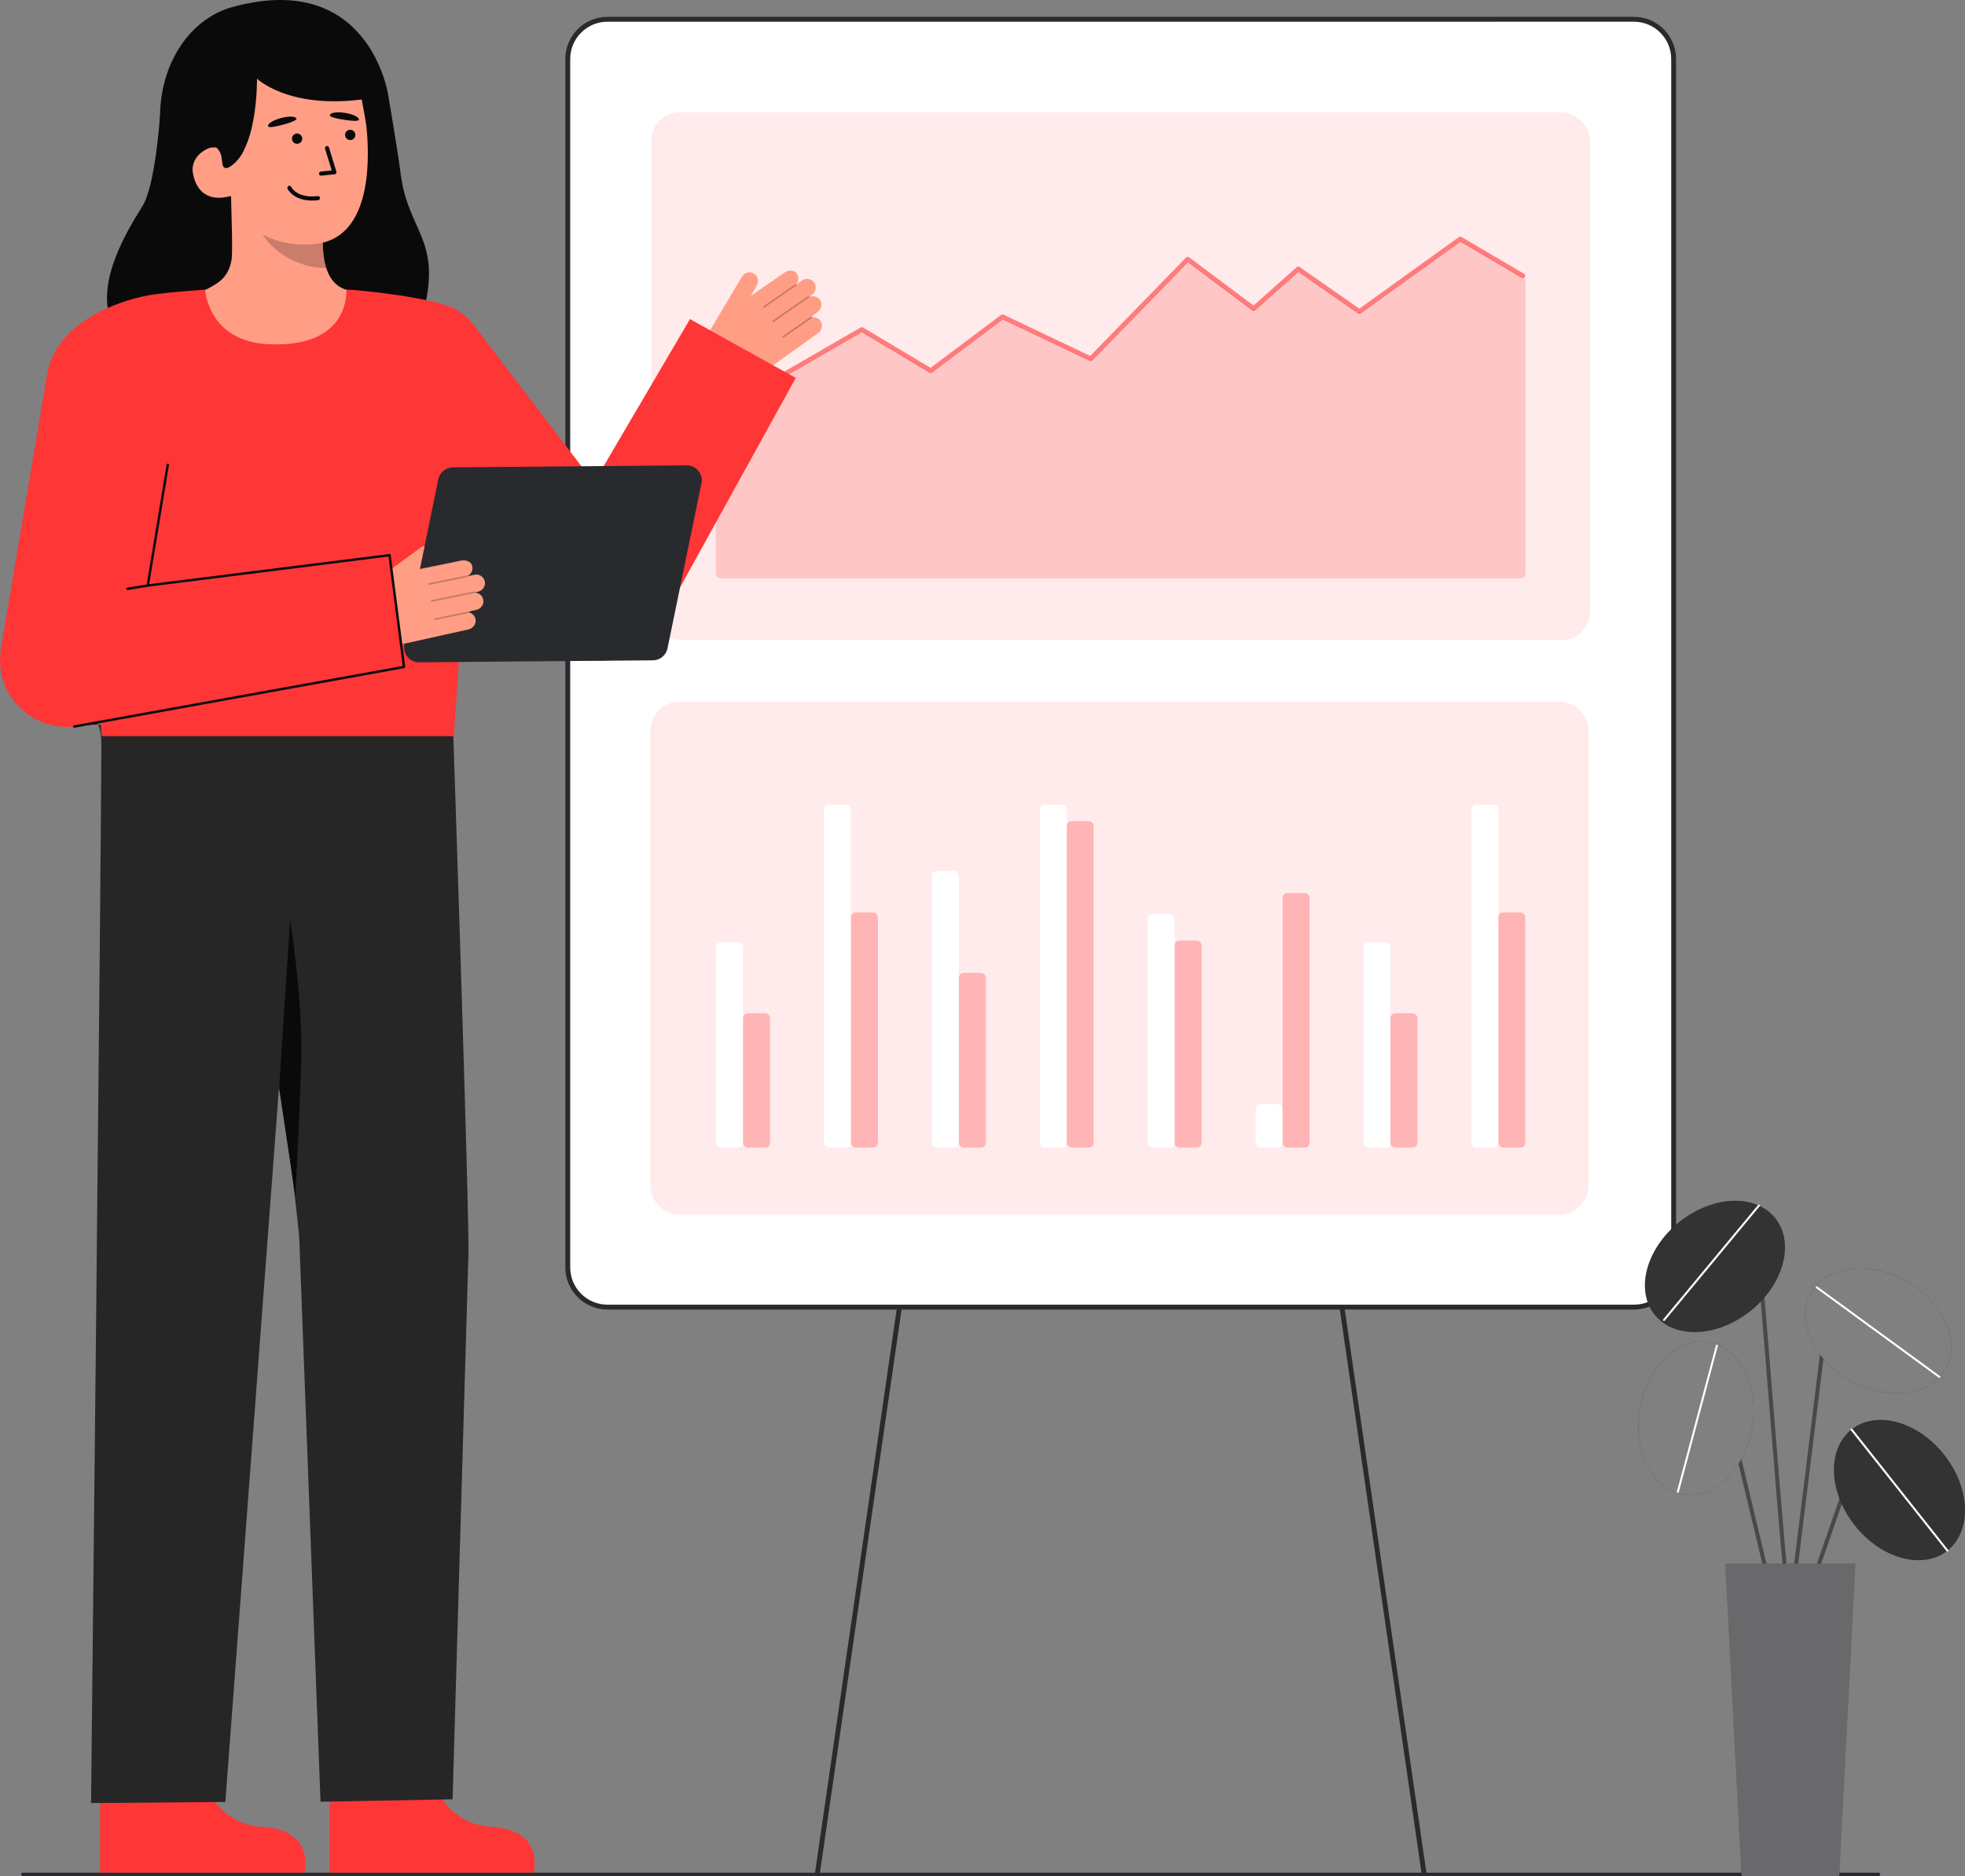 <svg id="Layer_2" data-name="Layer 2" xmlns="http://www.w3.org/2000/svg" viewBox="0 0 805.23 768.88" style="width: 100%; height: 100%;">
  <rect x="0" y="0" width="805.23" height="768.88" fill="#808080" stroke="none"/>
  <g id="Layer_2-2" data-name="Layer 2">
    <g>
      <g>
        <g>
          <rect x="232.666" y="7.902" width="453.17" height="527.791" rx="16.26" ry="16.26" transform="translate(918.502 543.594) rotate(-180)" fill="#fff"></rect>
          <path d="m231.666,519.433V24.161c0-9.517,7.743-17.26,17.26-17.26h420.65c9.517,0,17.26,7.743,17.26,17.26v495.271c0,9.517-7.743,17.26-17.26,17.26H248.926c-9.517,0-17.26-7.743-17.26-17.26ZM248.926,8.902c-8.414,0-15.26,6.846-15.26,15.26v495.271c0,8.414,6.846,15.26,15.26,15.26h420.65c8.414,0,15.26-6.846,15.26-15.26V24.161c0-8.414-6.846-15.26-15.26-15.26H248.926Z" fill="#292a2e"></path>
        </g>
        <g>
          <path d="m334.996,768.476c-.048,0-.096-.003-.145-.01-.547-.079-.926-.586-.846-1.133l33.442-230.784c.078-.546.58-.928,1.133-.846.547.079.926.586.846,1.133l-33.442,230.784c-.071.498-.499.856-.988.856Z" fill="#292a2e"></path>
          <path d="m583.505,768.476c-.489,0-.917-.358-.988-.856l-33.442-230.784c-.08-.547.299-1.054.846-1.133.54-.081,1.055.299,1.133.846l33.442,230.784c.08.547-.299,1.054-.846,1.133-.049.007-.097.01-.145.01Z" fill="#292a2e"></path>
        </g>
        <g fill="none" opacity=".1">
          <rect x="266.906" y="46.043" width="384.689" height="216.255" rx="11.512" ry="11.512" transform="translate(918.502 308.34) rotate(-180)" fill="#ff3636"></rect>
        </g>
        <g>
          <g fill="none" opacity=".1">
            <path d="m266.5,485.744v-186.139c0-6.643,5.405-12.048,12.048-12.048h360.406c6.644,0,12.048,5.405,12.048,12.048v186.139c0,6.644-5.405,12.049-12.048,12.049h-360.406c-6.643,0-12.048-5.405-12.048-12.049Z" fill="#ff3636"></path>
          </g>
          <g>
            <rect id="gra5_b" x="602.97" y="329.779" width="11.051" height="140.539" rx="1.949" ry="1.949" transform="translate(1216.991 800.097) rotate(-180)" fill="#fff"></rect>
            <rect id="gra5_b-2" data-name="gra5_b" x="614.021" y="373.92" width="11.051" height="96.399" rx="1.949" ry="1.949" transform="translate(1239.094 844.238) rotate(-180)" fill="#ff3636" opacity=".3"></rect>
          </g>
          <g>
            <rect id="gra5_b-3" data-name="gra5_b" x="514.53" y="452.536" width="11.051" height="17.783" rx="1.949" ry="1.949" transform="translate(1040.111 922.854) rotate(-180)" fill="#fff"></rect>
            <rect id="gra5_b-4" data-name="gra5_b" x="525.581" y="365.983" width="11.051" height="104.335" rx="1.949" ry="1.949" transform="translate(1062.213 836.301) rotate(-180)" fill="#ff3636" opacity=".3"></rect>
          </g>
          <g>
            <rect id="gra5_b-5" data-name="gra5_b" x="558.75" y="386.196" width="11.051" height="84.122" rx="1.949" ry="1.949" transform="translate(1128.551 856.514) rotate(-180)" fill="#fff"></rect>
            <rect id="gra5_b-6" data-name="gra5_b" x="569.801" y="415.262" width="11.051" height="55.056" rx="1.949" ry="1.949" transform="translate(1150.654 885.58) rotate(-180)" fill="#ff3636" opacity=".3"></rect>
          </g>
          <g>
            <rect id="gra5_b-7" data-name="gra5_b" x="381.87" y="356.959" width="11.051" height="113.359" rx="1.949" ry="1.949" transform="translate(774.79 827.277) rotate(-180)" fill="#fff"></rect>
            <rect id="gra5_b-8" data-name="gra5_b" x="392.921" y="398.695" width="11.051" height="71.624" rx="1.949" ry="1.949" transform="translate(796.893 869.013) rotate(-180)" fill="#ff3636" opacity=".3"></rect>
          </g>
          <g>
            <rect id="gra5_b-9" data-name="gra5_b" x="470.31" y="374.642" width="11.051" height="95.676" rx="1.949" ry="1.949" transform="translate(951.671 844.96) rotate(-180)" fill="#fff"></rect>
            <rect id="gra5_b-10" data-name="gra5_b" x="481.361" y="385.474" width="11.051" height="84.844" rx="1.949" ry="1.949" transform="translate(973.773 855.792) rotate(-180)" fill="#ff3636" opacity=".3"></rect>
          </g>
          <g>
            <rect id="gra5_b-11" data-name="gra5_b" x="426.09" y="329.779" width="11.051" height="140.539" rx="1.949" ry="1.949" transform="translate(863.231 800.097) rotate(-180)" fill="#fff"></rect>
            <rect id="gra5_b-12" data-name="gra5_b" x="437.141" y="336.549" width="11.051" height="133.769" rx="1.949" ry="1.949" transform="translate(885.333 806.867) rotate(-180)" fill="#ff3636" opacity=".3"></rect>
          </g>
          <g>
            <rect id="gra5_b-13" data-name="gra5_b" x="337.649" y="329.779" width="11.051" height="140.539" rx="1.949" ry="1.949" transform="translate(686.35 800.097) rotate(-180)" fill="#fff"></rect>
            <rect id="gra5_b-14" data-name="gra5_b" x="348.701" y="373.92" width="11.051" height="96.399" rx="1.949" ry="1.949" transform="translate(708.453 844.238) rotate(-180)" fill="#ff3636" opacity=".3"></rect>
          </g>
          <g>
            <rect id="gra5_b-15" data-name="gra5_b" x="293.429" y="386.196" width="11.051" height="84.122" rx="1.949" ry="1.949" transform="translate(597.91 856.514) rotate(-180)" fill="#fff"></rect>
            <rect id="gra5_b-16" data-name="gra5_b" x="304.481" y="415.262" width="11.051" height="55.056" rx="1.949" ry="1.949" transform="translate(620.013 885.58) rotate(-180)" fill="#ff3636" opacity=".3"></rect>
          </g>
        </g>
        <g>
          <path id="gra15_a" d="m625.172,115.443v119.628c0,1.06-.859,1.919-1.919,1.919h-328.005c-1.06,0-1.919-.859-1.919-1.919v-63.509c0-.685.366-1.319.959-1.662l58.074-33.53c.603-.348,1.346-.342,1.944.015l26.143,15.625c.669.4,1.513.355,2.136-.113l27.451-20.606c.571-.428,1.332-.505,1.976-.198l33.877,16.112c.742.353,1.626.194,2.199-.394l37.608-38.618c.673-.691,1.753-.775,2.525-.197l24.421,18.287c.73.546,1.743.504,2.425-.102l15.979-14.204c.663-.59,1.645-.647,2.373-.139l22.681,15.832c.668.466,1.558.46,2.219-.016l39.213-28.217c.617-.444,1.437-.482,2.092-.097l24.602,14.448c.587.345.947.974.947,1.654Z" fill="#ff3636" opacity=".2"></path>
          <g id="gra15_a-2" data-name="gra15_a">
            <path d="m294.433,169.914c.163,0,.328-.041.479-.128l58.254-33.634,27.733,16.575c.334.2.756.177,1.068-.056l28.945-21.728,35.641,16.952c.371.176.812.097,1.1-.197l39.153-40.206,26.35,19.731c.366.274.872.252,1.212-.051l17.716-15.748,24.417,17.043c.334.233.78.23,1.109-.008l40.825-29.376,25.15,14.771c.456.267,1.045.116,1.313-.341.268-.457.115-1.045-.341-1.313l-25.69-15.087c-.328-.193-.737-.173-1.046.049l-40.78,29.344-24.48-17.087c-.363-.254-.853-.226-1.186.069l-17.696,15.73-26.397-19.766c-.385-.289-.926-.247-1.263.098l-39.262,40.318-35.545-16.906c-.321-.154-.703-.115-.988.099l-28.894,21.69-27.664-16.533c-.298-.178-.671-.181-.972-.007l-58.742,33.915c-.459.265-.616.852-.351,1.311.178.308.5.48.832.48Z" fill="#ff3636" opacity=".61"></path>
          </g>
        </g>
      </g>
      <g>
        <g>
          <path d="m81.161,724.007s4.515,23.404,26.428,24.708c21.913,1.304,17.161,18.761,17.161,18.761H41.011v-41.837s40.15-1.632,40.15-1.632Z" fill="#ff3636"></path>
          <path d="m35.332,297.077s6.263-7.036,6.207,8.924c-.207,59.529-4.224,432.943-4.224,432.943l55.026-.462,33.333-443.823-90.342,2.419Z" fill="#262626"></path>
          <path d="m175.122,724.007s4.515,23.404,26.428,24.708c21.913,1.304,17.161,18.761,17.161,18.761h-83.739v-41.837s40.15-1.632,40.15-1.632Z" fill="#ff3636"></path>
          <path d="m185.765,301.699s6.874,203.456,6.16,213.4l-6.464,222.303-54.117,1-8.726-231.343s-5.72-63.816-21.139-123.073c-7.912-30.406-12.613-61.557-14.168-92.938h0s98.454,10.651,98.454,10.651Z" fill="#262626"></path>
          <path d="m114.373,445.949l4.513-69.009s4.635,28.689,4.635,53.417c0,12.087-2.49,59.942-2.49,59.942l-6.658-44.35Z" fill="#0a0a0a"></path>
          <path d="m34.734,297.07l-.18.01s.13-3.47.18-.01Z" fill="#333"></path>
        </g>
        <g>
          <path d="m34.96,297.07l-.18.01s.13-3.47.18-.01Z" fill="#333"></path>
          <g>
            <path d="m336.486,131.932c-.726-1.423-2.205-2.099-3.628-1.921,0-.064-.001-.13-.04-.186-.071-.098-.181-.126-.291-.119l2.461-1.764c1.487-1.066,2.095-3.091,1.218-4.697-.909-1.666-2.871-2.268-4.497-1.591.006-.035-.017-.068-.022-.104l1.011-.725c1.399-1.003,2.003-2.868,1.282-4.431-.971-2.103-3.537-2.711-5.322-1.431l-2.333,1.672c-.007-.014,0-.03-.009-.043-.01-.017-.034-.017-.048-.032,1.08-1.216,1.222-3.054.234-4.431-1.101-1.772-3.644-1.41-5.152-.329l-13.732,9.486,2.455-4.132c.984-1.657.626-3.879-.978-4.949-1.71-1.141-4.003-.604-5.04,1.14l-13.402,22.563c-3.269,5.504-1.567,12.609,3.842,16.034h0c6.171,3.908,14.096,3.68,20.032-.575l20.738-14.864c1.368-.981,1.987-3.071,1.223-4.57Z" fill="#ff9e85"></path>
            <g fill="none" opacity=".25">
              <path d="m312.732,126.011c.105.144.306.178.453.077l13.048-9.037c.149-.103.186-.308.083-.457-.086-.148-.308-.186-.457-.083l-13.048,9.037c-.149.103-.186.308-.083.457l.005.006Z" fill="#0c0c0c"></path>
            </g>
            <g fill="none" opacity=".25">
              <path d="m316.559,131.875c.105.144.306.178.453.077l14.561-10.086c.149-.103.186-.308.083-.457-.095-.136-.308-.186-.457-.083l-14.561,10.086c-.149.103-.186.308-.083.457l.005.006Z" fill="#0c0c0c"></path>
            </g>
            <g fill="none" opacity=".25">
              <path d="m320.667,138.251c.105.144.306.178.453.077l11.616-8.045c.149-.103.186-.308.083-.457-.107-.148-.308-.186-.457-.083l-11.616,8.045c-.149.103-.186.308-.083.457l.005.006Z" fill="#0c0c0c"></path>
            </g>
          </g>
          <path d="m282.743,130.77l-39.359,67.032-48.025-62.992-39.883,35.957,68.111,88.211.446.628c2.375,3.262,5.515,6.044,9.328,8.049,13.306,6.998,29.766,1.884,36.763-11.423l55.968-101.354-43.35-24.108Z" fill="#ff3636"></path>
          <path d="m239.526,205.863c-.077,0-.154-.018-.228-.055-.246-.125-.344-.427-.218-.673l3.858-7.561c.125-.246.428-.343.673-.218.246.125.344.427.218.673l-3.858,7.561c-.088.173-.264.272-.445.272Z" fill="#0c0c0c"></path>
          <rect x="181.885" y="207.535" width="21.206" height="1" transform="translate(-26.12 388.426) rotate(-86.752)" fill="#0c0c0c"></rect>
          <g>
            <g>
              <path d="m65.571,47.386s-1.851,28.708-7.275,37.234c-15.616,24.544-20.379,43.873-5.196,58.579,15.183,14.707,113.097,16.042,120.902-17.29,6.57-28.062-6.796-31.243-9.788-54.49-1.354-10.519-5.158-32.586-5.158-32.586" fill="#0a0a0a"></path>
              <path id="sk" d="m149.075,120.581c-.169-.022-2.045,31.102-38.202,28.388-25.031-1.875-33.956-28.432-34.53-28.432,2.699-.574,7.243-1.408,8.442-2.047,3.941-2.118,8.818-4.322,10.089-11.976.732-4.412-.51-26.981-.128-31.445l38.423,8.576c-.537,9.427-4.294,31.282,8.876,35.149,2.191.64,4.552,1.228,7.03,1.787Z" fill="#ff9e85"></path>
              <path id="sh" d="m133.708,109.862c-.544-1.737-.868-3.248-1.156-5.963-.515-4.856-.241-9.321.251-13.87-7.762-1.033-15.214-4.298-21.236-9.304-.713,2.635-5.21,12.362-4.124,14.866,2.054,4.734,12.276,14.271,26.264,14.271Z" fill="#0c0c0c" opacity=".22"></path>
              <path d="m128.616,100.066c-15.164,1.295-31.424-5.005-35.25-25.224l-6.722-18.235c-3.826-20.219,3.691-38.619,22.728-42.222h0c19.037-3.603,34.328,2.69,38.155,22.909,0,0,2.362,11.568,2.726,15.481,1.372,14.756,1.372,45.325-21.636,47.29Z" fill="#ff9e85"></path>
              <path id="e1_eb" d="m147.073,49.055c-.07.656-2.539.587-5.824.071s-6.194-1.129-6.073-1.942c.154-1.026,2.955-1.437,6.24-.92,3.285.517,5.766,1.759,5.656,2.791Z" fill="#0a0a0a"></path>
              <path d="m71.414,62.967l21.434,5.913c12.924-5.23,12.464-36.646,12.464-36.646,0,0,15.699,15.301,53.743,6.599,0,0-7.628-51.37-63.833-35.943-18.123,4.974-31.13,24.923-29.51,49.331,1.135,17.105,5.701,10.745,5.701,10.745Z" fill="#0a0a0a"></path>
              <path d="m92.444,80.788c-5.785,1.095-11.742-.961-13.367-9.674-1.079-5.788,3.617-10.181,9.402-11.276l3.715,3.312,5.224,16.697-4.974.941Z" fill="#ff9e85"></path>
              <g>
                <circle id="e1_eye" cx="143.507" cy="55.297" r="2.107" fill="#0a0a0a"></circle>
                <g id="e1_n">
                  <path d="m131.56,71.995c-.426,0-.792-.322-.837-.755-.049-.463.287-.878.751-.926l4.464-.467-2.748-8.918c-.137-.445.113-.917.558-1.054.445-.137.916.112,1.054.557l3.049,9.898c.074.241.036.503-.103.713s-.365.347-.616.374l-5.484.573c-.03.003-.059.005-.088.005Z" fill="#0a0a0a"></path>
                </g>
                <g id="e1_m">
                  <path d="m127.853,82.189c-7.641,0-9.915-4.618-10.017-4.834-.198-.421-.018-.923.403-1.122.418-.198.919-.02,1.12.398.095.196,2.429,4.731,10.837,3.726.472-.058.883.275.938.737.055.462-.275.882-.737.937-.907.108-1.754.158-2.543.158Z" fill="#0a0a0a"></path>
                </g>
                <path id="e1_eb-2" data-name="e1_eb" d="m121.476,48.614c.202.628-2.082,1.567-5.294,2.428s-6.119,1.481-6.338.689c-.276-1,2.118-2.512,5.33-3.373,3.212-.861,5.984-.731,6.302.256Z" fill="#0a0a0a"></path>
                <circle id="e1_eye-2" data-name="e1_eye" cx="121.751" cy="56.827" r="2.108" fill="#0a0a0a"></circle>
              </g>
              <path d="m80.671,55.837l-.264,8.041c1.527-1.836,3.732-3.113,6.292-3.418.636-.084,1.268-.076,1.885-.024,3.844,3.046,1.113,8.609,4.265,8.444,1.79-.094,5.871-4.319,6.849-6.941.62-1.662-3.852-8.037-3.83-9.811" fill="#0a0a0a"></path>
            </g>
            <path d="m193.737,188.768c-1.135,13.332-6.655,96.51-7.746,112.931H41.619c-.849-14.811-10.664-79.575-13.885-108.539-3.075-27.638-9.108-41.475-4.686-49.646,7.226-13.354,26.972-21.071,40.436-22.894,8.222-1.113,20.587-1.911,20.587-1.911,0,0,1.047,21.181,26.013,22.359,33.986,1.603,31.716-22.359,31.884-22.359,5.506,0,36.958,3.485,44.653,8.046,20.968,12.417,9.525,33.759,7.116,62.012Z" fill="#ff3636"></path>
            <path d="m287.449,198.081l-13.917,67.64c-.582,2.83-3.062,4.87-5.952,4.894l-95.826.816c-3.903.033-6.843-3.542-6.056-7.365l13.917-67.64c.582-2.83,3.062-4.87,5.952-4.894l95.826-.816c3.903-.033,6.843,3.542,6.056,7.365Z" fill="#292a2e"></path>
            <g>
              <path d="m198.094,246.127c.17,1.82-1.18,3.44-2.97,3.84l-2.95.65c.1.04.19.11.22.23.01.06-.01.13-.04.18,1.38.4,2.48,1.6,2.58,3.2.12,1.67-1.27,3.35-2.91,3.72l-24.91,5.53c-1.29.29-2.59.43-3.88.43-5.82,0-11.38-2.84-14.77-7.77-3.63-5.27-2.41-12.48,2.76-16.25l21.19-15.49c.48-.35,1.03-.57,1.58-.65l-1.95,9.47.52-.12.11-.02,16.25-3.31c1.81-.4,4.29.26,4.61,2.32.36,1.66-.49,3.29-1.96,3.99.01.01.03.02.03.04.01.02-.01.03-.01.05l2.81-.62c2.14-.48,4.26,1.09,4.33,3.4.05,1.72-1.24,3.2-2.92,3.57l-1.21.27c-.01.04,0,.08-.02.11,1.76.01,3.33,1.34,3.51,3.23Z" fill="#ff9e85"></path>
              <g fill="none" opacity=".25">
                <path d="m175.417,239.449c.04.173.211.284.386.248l15.548-3.189c.178-.037.292-.21.256-.388-.021-.17-.21-.292-.388-.256l-15.548,3.189c-.178.037-.292.21-.256.388l.002.008Z" fill="#0c0c0c"></path>
              </g>
              <g fill="none" opacity=".25">
                <path d="m176.634,246.345c.04.173.211.284.386.248l17.352-3.558c.178-.037.292-.21.256-.388-.034-.162-.21-.292-.388-.256l-17.352,3.558c-.178.037-.292.21-.256.388l.002.008Z" fill="#0c0c0c"></path>
              </g>
              <g fill="none" opacity=".25">
                <path d="m177.909,253.822c.04.173.211.284.386.248l13.841-2.838c.178-.037.292-.21.256-.388-.04-.179-.21-.292-.388-.256l-13.841,2.838c-.178.037-.292.21-.256.388l.002.008Z" fill="#0c0c0c"></path>
              </g>
            </g>
            <path id="b_4_b" d="m165.571,273.333l-135.145,24.423c-.993.108-1.985.161-2.973.161-7.514,0-14.753-3.087-19.968-8.615-5.901-6.256-8.531-14.915-7.104-23.395l18.92-112.457c2.516-14.953,16.674-25.032,31.63-22.519,14.953,2.516,25.035,16.677,22.519,31.63l-12.901,77.415,99.081-12.443,5.941,45.802Z" fill="#ff3636"></path>
            <g id="b_4_b-2" data-name="b_4_b">
              <path d="m30.425,298.255c-.237,0-.447-.169-.491-.411-.049-.271.132-.532.403-.581l134.677-24.338-5.816-44.836-98.587,12.381c-.163.02-.313-.035-.423-.149s-.159-.272-.133-.429l8.201-49.478c.045-.271.3-.463.575-.411.272.045.456.303.411.575l-8.092,48.815,98.416-12.359c.268-.033.522.158.559.432l5.941,45.802c.034.265-.145.509-.407.557l-135.145,24.423c-.03.005-.06.008-.09.008Z" fill="#0c0c0c"></path>
            </g>
            <rect x="51.8" y="240.172" width="8.804" height="1.001" transform="translate(-37.336 11.909) rotate(-9.095)" fill="#0c0c0c"></rect>
          </g>
        </g>
      </g>
      <path d="m769.791,768.88H9.372c-.388,0-.702-.314-.702-.702s.314-.702.702-.702h760.419c.388,0,.702.314.702.702s-.314.702-.702.702Z" fill="#292a2e"></path>
      <g>
        <path d="m733.665,661.078c-.21,0-.421-.08-.581-.241-1.158-1.158-3.046-22.408-8.131-85.674-2.081-25.888-4.046-50.339-5.48-65.199-.102-1.061-.514-1.185-.649-1.225-1.963-.592-7.934,4.116-11.268,8.239-.285.353-.803.408-1.156.122-.353-.286-.408-.803-.122-1.156,2.205-2.726,9.389-9.872,13.019-8.779.732.22,1.64.857,1.813,2.642,1.435,14.873,3.401,39.331,5.482,65.226,3.09,38.446,6.591,82.002,7.741,84.745.232.321.203.772-.086,1.061-.161.161-.371.241-.581.241Z" fill="#494949"></path>
        <ellipse cx="702.76" cy="519.02" rx="31.654" ry="23.344" transform="translate(-170.2 553.581) rotate(-38.715)" fill="#000000"></ellipse>
        <ellipse cx="702.76" cy="519.02" rx="31.654" ry="23.344" transform="translate(-170.2 553.581) rotate(-38.715)" fill="#fff" opacity=".2"></ellipse>
        <path d="m681.885,541.373c-.092,0-.185-.031-.262-.095-.175-.145-.199-.404-.054-.579l38.875-46.879c.144-.174.403-.199.579-.054.175.145.199.404.054.579l-38.875,46.879c-.081.098-.198.149-.317.149Z" fill="#fff"></path>
        <path d="m742.144,651.028c-.09,0-.181-.015-.27-.046-.429-.149-.655-.617-.506-1.046l14.602-41.995c.876-2.52,2.948-4.398,5.541-5.024,2.595-.627,5.294.1,7.224,1.943l7.72,7.375c.328.313.34.834.026,1.162-.314.328-.834.34-1.162.026l-7.72-7.375c-1.523-1.455-3.654-2.029-5.702-1.534-2.047.494-3.682,1.977-4.374,3.966l-14.602,41.995c-.118.339-.436.552-.776.552Z" fill="#494949"></path>
        <ellipse cx="778.378" cy="610.662" rx="23.344" ry="31.654" transform="translate(-210.946 614.944) rotate(-38.363)" fill="#000000"></ellipse>
        <path d="m727.031,658.4c-.372,0-.708-.254-.799-.631l-24.505-102.461c-.347-1.453-1.421-2.531-2.872-2.886-1.451-.353-2.902.109-3.879,1.238l-7.554,8.729c-.297.343-.817.381-1.16.084-.343-.297-.381-.816-.084-1.16l7.554-8.729c1.369-1.581,3.48-2.255,5.512-1.76,2.031.496,3.595,2.067,4.082,4.101l24.505,102.461c.106.442-.167.885-.608.991-.064.015-.128.022-.192.022Z" fill="#494949"></path>
        <ellipse cx="694.987" cy="581.173" rx="31.654" ry="23.344" transform="translate(3.893 1166.97) rotate(-80.189)" fill="#000000"></ellipse>
        <path d="m733.666,661.078c-.034,0-.067-.002-.102-.006-.451-.056-.771-.466-.716-.916l15.648-127.051c.353-2.865,2.285-5.176,5.043-6.03,2.757-.854,5.658-.041,7.568,2.123l17.886,20.257c.301.34.268.86-.072,1.16-.34.301-.86.268-1.16-.072l-17.886-20.257c-1.477-1.673-3.718-2.301-5.849-1.641-2.131.66-3.625,2.446-3.897,4.66l-15.648,127.051c-.051.417-.406.722-.815.722Z" fill="#494949"></path>
        <ellipse cx="769.639" cy="545.392" rx="23.344" ry="31.654" transform="translate(-80.136 954.879) rotate(-61.051)" fill="#000000"></ellipse>
        <ellipse cx="778.378" cy="610.662" rx="23.344" ry="31.654" transform="translate(-210.946 614.944) rotate(-38.363)" fill="#fff" opacity=".2"></ellipse>
        <ellipse cx="694.987" cy="581.173" rx="31.654" ry="23.344" transform="translate(3.893 1166.97) rotate(-80.189)" fill="#fff" opacity=".5"></ellipse>
        <ellipse cx="769.639" cy="545.392" rx="23.344" ry="31.654" transform="translate(-80.136 954.879) rotate(-61.051)" fill="#fff" opacity=".5"></ellipse>
        <polygon points="753.68 768.88 713.65 768.88 707.017 640.805 760.313 640.805 753.68 768.88" fill="#292a2e"></polygon>
        <polygon points="753.68 768.88 713.65 768.88 707.017 640.805 760.313 640.805 753.68 768.88" fill="#fff" opacity=".3"></polygon>
        <path d="m798.025,635.892c-.122,0-.242-.053-.323-.156l-39.292-49.639c-.141-.178-.111-.437.067-.578.179-.141.437-.11.578.067l39.292,49.639c.141.178.111.437-.067.578-.076.06-.166.089-.255.089Z" fill="#fff"></path>
        <path d="m794.725,564.69c-.084,0-.169-.026-.242-.079l-50.281-36.714c-.183-.134-.224-.391-.09-.574.134-.183.391-.224.574-.09l50.281,36.714c.183.134.224.391.09.574-.081.11-.206.169-.332.169Z" fill="#fff"></path>
        <path d="m687.554,611.832c-.035,0-.071-.004-.106-.014-.219-.058-.35-.284-.291-.503l16.006-59.97c.059-.22.288-.349.503-.291.219.058.35.284.291.503l-16.006,59.97c-.049.184-.215.305-.397.305Z" fill="#fff"></path>
      </g>
    </g>
  </g>
</svg>